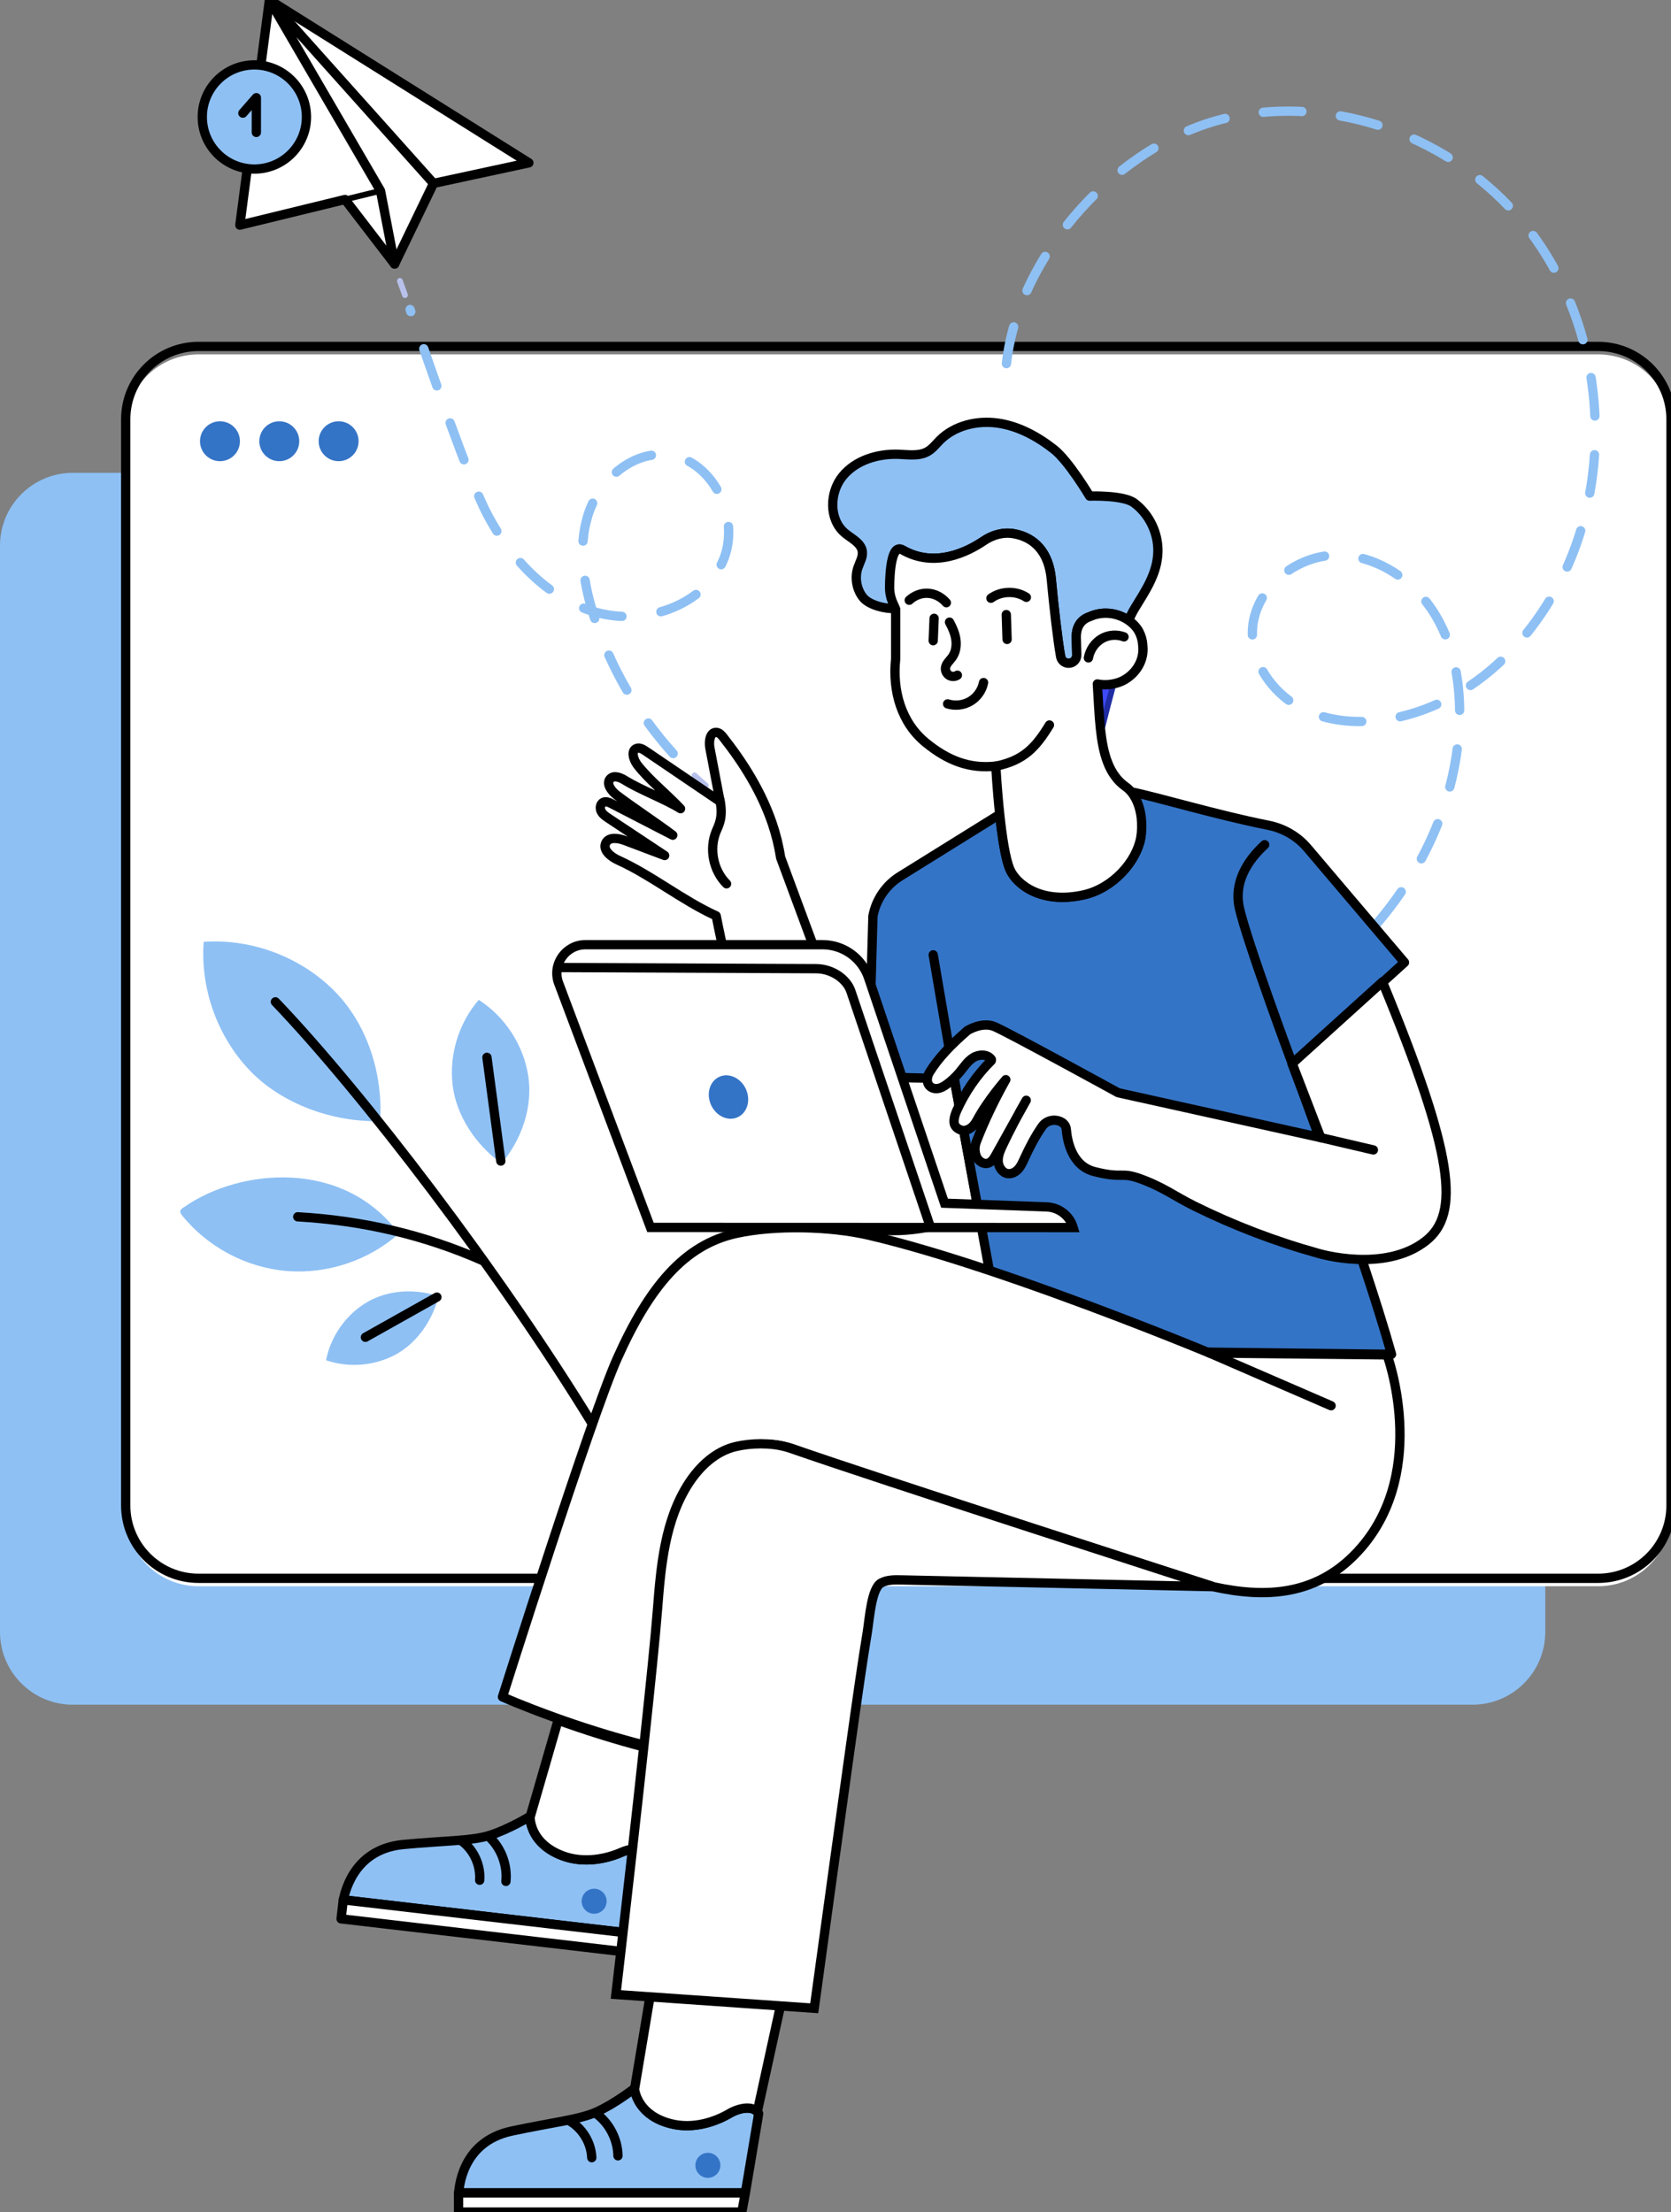 <?xml version="1.0" encoding="UTF-8"?>
<svg width="215.783px" height="285.705px" viewBox="0 0 215.783 285.705" version="1.1" xmlns="http://www.w3.org/2000/svg" xmlns:xlink="http://www.w3.org/1999/xlink">
    <rect x="0" y="0" width="215.783" height="285.705" fill="#808080" stroke="none"/>
    <title>B62AE096-5075-4C3C-8A24-769681A55F01</title>
    <g id="Dashboard" stroke="none" stroke-width="1" fill="none" fill-rule="evenodd">
        <g id="2-Success" transform="translate(-603.163, -138)">
            <g id="Group-163" transform="translate(603.163, 138)">
                <path d="M190.143,220.176 L9.405,220.176 C4.211,220.176 0,215.965 0,210.771 L0,70.475 C0,65.28 4.211,61.069 9.405,61.069 L190.143,61.069 C195.338,61.069 199.548,65.28 199.548,70.475 L199.548,210.771 C199.548,215.965 195.338,220.176 190.143,220.176" id="Fill-1" fill="#8EC0F4"></path>
                <path d="M206.378,204.876 L25.64,204.876 C20.446,204.876 16.235,200.665 16.235,195.472 L16.235,55.175 C16.235,49.981 20.446,45.77 25.64,45.77 L206.378,45.77 C211.572,45.77 215.783,49.981 215.783,55.175 L215.783,195.472 C215.783,200.665 211.572,204.876 206.378,204.876" id="Fill-3" fill="#FFFFFF"></path>
                <path d="M206.378,203.851 L25.64,203.851 C20.446,203.851 16.235,199.64 16.235,194.447 L16.235,54.15 C16.235,48.956 20.446,44.745 25.64,44.745 L206.378,44.745 C211.572,44.745 215.783,48.956 215.783,54.15 L215.783,194.447 C215.783,199.64 211.572,203.851 206.378,203.851 Z" id="Stroke-5" stroke="#000000" stroke-width="1.2"></path>
                <path d="M28.405,54.411 C29.829,54.411 30.983,55.565 30.983,56.988 C30.983,58.411 29.829,59.565 28.405,59.565 C26.981,59.565 25.827,58.411 25.827,56.988 C25.827,55.565 26.981,54.411 28.405,54.411" id="Fill-7" fill="#3474C6"></path>
                <path d="M36.067,54.411 C37.49,54.411 38.644,55.565 38.644,56.988 C38.644,58.411 37.49,59.565 36.067,59.565 C34.643,59.565 33.489,58.411 33.489,56.988 C33.489,55.565 34.643,54.411 36.067,54.411" id="Fill-9" fill="#3474C6"></path>
                <path d="M41.906,55.166 C42.912,54.159 44.544,54.159 45.551,55.166 C46.557,56.172 46.557,57.804 45.551,58.811 C44.544,59.817 42.912,59.817 41.906,58.811 C40.899,57.804 40.899,56.172 41.906,55.166" id="Fill-11" fill="#3474C6"></path>
                <path d="M177.911,119.156 C183.769,112.245 187.673,103.84 188.38,94.802 C188.793,89.535 188.094,84.029 185.384,79.492 C182.675,74.957 177.706,71.571 172.424,71.7 C167.141,71.83 161.993,76.085 161.732,81.363 C161.53,85.457 164.198,89.358 167.792,91.332 C171.385,93.305 175.729,93.556 179.757,92.795 C191.38,90.598 200.314,80.433 203.931,69.17 C208.294,55.586 205.726,39.807 196.7,28.758 C187.675,17.709 172.287,12.025 158.39,15.254 C144.493,18.482 131.528,32.781 129.964,46.962" id="Stroke-13" stroke="#8EC0F4" stroke-width="1.2" stroke-linecap="round" stroke-linejoin="round" stroke-dasharray="5"></path>
                <path d="M68.218,138.981 C67.612,134.994 65.219,131.314 61.822,129.141 C59.224,132.146 57.971,136.27 58.457,140.212 C58.943,144.154 61.522,147.976 64.771,150.261 C67.369,147.177 68.825,142.968 68.218,138.981" id="Fill-15" fill="#8EC0F4"></path>
                <line x1="62.881" y1="136.564" x2="64.674" y2="149.962" id="Stroke-17" stroke="#000000" stroke-width="1.2" stroke-linecap="round" stroke-linejoin="round"></line>
                <path d="M47.417,168.175 C44.69,169.772 42.704,172.58 42.107,175.683 C45.047,176.703 48.413,176.42 51.142,174.924 C53.871,173.429 55.907,170.443 56.628,167.416 C53.63,166.418 50.144,166.577 47.417,168.175" id="Fill-19" fill="#8EC0F4"></path>
                <line x1="47.186" y1="172.72" x2="56.421" y2="167.532" id="Stroke-21" stroke="#000000" stroke-width="1.2" stroke-linecap="round" stroke-linejoin="round"></line>
                <path d="M43.063,127.874 C38.701,123.548 32.432,121.218 26.303,121.645 C25.854,127.678 28.066,133.863 32.239,138.244 C36.413,142.625 43.04,144.959 49.089,144.804 C49.466,138.671 47.425,132.201 43.063,127.874" id="Fill-23" fill="#8EC0F4"></path>
                <path d="M76.663,184.187 C64.688,164.554 46.799,141.124 35.563,129.395" id="Stroke-25" stroke="#000000" stroke-width="1.2" stroke-linecap="round" stroke-linejoin="round"></path>
                <path d="M51.51,159.335 C47.597,162.808 42.234,164.593 37.02,164.158 C31.807,163.723 26.814,161.074 23.531,157.001 C23.396,156.833 23.256,156.637 23.282,156.423 C23.315,156.157 23.604,156.03 23.824,155.876 C31.014,150.864 44.384,149.671 51.51,159.335" id="Fill-27" fill="#8EC0F4"></path>
                <path d="M38.449,157.16 C46.856,157.65 54.731,159.464 62.437,162.863" id="Stroke-29" stroke="#000000" stroke-width="1.2" stroke-linecap="round" stroke-linejoin="round"></path>
                <path d="M91.137,101.454 C90.647,101.03 90.166,100.595 89.693,100.151" id="Stroke-31" stroke="#B8C1EA" stroke-width="0.75" stroke-linecap="round" stroke-linejoin="round"></path>
                <path d="M86.927,97.33 C82.346,92.256 78.837,86.212 76.737,79.705 C75.37,75.473 74.6,70.85 75.908,66.599 C77.217,62.348 81.068,58.647 85.516,58.689 C91.884,58.75 95.992,67.026 93.217,72.76 C90.442,78.492 82.919,80.825 76.806,79.037 C70.693,77.25 65.991,72.197 62.997,66.575 C60.477,61.844 55.714,47.851 52.956,39.976" id="Stroke-33" stroke="#8EC0F4" stroke-width="1.2" stroke-linecap="round" stroke-linejoin="round" stroke-dasharray="5.082,5.082"></path>
                <path d="M52.298,38.112 C52.052,37.418 51.831,36.804 51.64,36.285" id="Stroke-35" stroke="#B8C1EA" stroke-width="0.75" stroke-linecap="round" stroke-linejoin="round"></path>
                <polygon id="Fill-37" fill="#FFFFFF" points="34.79 0 68.296 21.031 55.983 23.686 50.956 34.105 44.555 25.765 30.973 29.078"></polygon>
                <polygon id="Stroke-39" stroke="#000000" stroke-width="1.2" stroke-linecap="round" stroke-linejoin="round" points="34.79 0 68.296 21.031 55.983 23.686 50.956 34.105 44.555 25.765 30.973 29.078"></polygon>
                <polyline id="Stroke-41" stroke="#000000" stroke-width="1.2" stroke-linecap="round" stroke-linejoin="round" points="50.956 34.105 49.138 24.648 34.79 7.77614698e-05 55.983 23.686"></polyline>
                <line x1="49.139" y1="24.648" x2="30.973" y2="29.078" id="Stroke-43" stroke="#000000" stroke-width="0.75" stroke-linecap="round" stroke-linejoin="round"></line>
                <path d="M39.57,14.891 C39.69,18.603 36.778,21.711 33.065,21.831 C29.353,21.95 26.246,19.038 26.126,15.326 C26.006,11.614 28.918,8.507 32.631,8.386 C36.343,8.267 39.45,11.179 39.57,14.891" id="Fill-45" fill="#8EC0F4"></path>
                <path d="M39.57,14.891 C39.69,18.603 36.778,21.711 33.065,21.831 C29.353,21.95 26.246,19.038 26.126,15.326 C26.006,11.614 28.918,8.507 32.631,8.386 C36.343,8.267 39.45,11.179 39.57,14.891 Z" id="Stroke-47" stroke="#000000" stroke-width="1.2" stroke-linecap="round" stroke-linejoin="round"></path>
                <polyline id="Stroke-49" stroke="#000000" stroke-width="1.2" stroke-linecap="round" stroke-linejoin="round" points="31.363 14.611 33.105 12.619 33.103 17.103"></polyline>
                <path d="M123.216,139.346 L112.423,138.979 L112.291,141.76 L100.803,110.756 C100.57,109.239 100.198,107.74 99.702,106.291 C98.317,102.257 96.034,98.579 93.397,95.228 C93.17,94.94 92.901,94.631 92.536,94.596 C91.691,94.516 91.509,95.76 91.668,96.594 C92.108,98.905 92.548,101.216 92.988,103.527 C89.779,101.351 86.569,99.174 83.359,96.998 C83.019,96.767 82.61,96.526 82.221,96.659 C81.421,96.932 81.802,98.138 82.317,98.808 C83.785,100.713 86.128,102.578 87.883,104.449 C85.88,103.203 82.714,102.031 80.711,100.785 C80.125,100.421 79.303,100.078 78.818,100.567 C78.205,101.186 78.952,102.178 79.645,102.704 C81.652,104.226 84.873,106.352 86.879,107.874 C84.664,106.724 81.233,104.969 79.017,103.819 C78.669,103.638 78.253,103.456 77.901,103.629 C77.508,103.824 77.431,104.388 77.626,104.781 C77.821,105.174 78.203,105.435 78.568,105.677 C80.989,107.284 83.411,108.89 85.831,110.497 C84.13,109.855 82.428,109.214 80.727,108.572 C79.869,108.248 78.666,108.042 78.241,108.854 C77.762,109.767 78.886,110.668 79.824,111.094 C84.196,113.076 88.112,116.306 92.484,118.287 C92.484,118.287 98.522,149.477 104.538,154.996 C113.228,162.967 126.364,156.407 126.364,156.407 L123.216,139.346 Z" id="Fill-51" fill="#FFFFFF"></path>
                <path d="M123.216,139.346 L112.423,138.979 L112.291,141.76 L100.803,110.756 C100.57,109.239 100.198,107.74 99.702,106.291 C98.317,102.257 96.034,98.579 93.397,95.228 C93.17,94.94 92.901,94.631 92.536,94.596 C91.691,94.516 91.509,95.76 91.668,96.594 C92.108,98.905 92.548,101.216 92.988,103.527 C89.779,101.351 86.569,99.174 83.359,96.998 C83.019,96.767 82.61,96.526 82.221,96.659 C81.421,96.932 81.802,98.138 82.317,98.808 C83.785,100.713 86.128,102.578 87.883,104.449 C85.88,103.203 82.714,102.031 80.711,100.785 C80.125,100.421 79.303,100.078 78.818,100.567 C78.205,101.186 78.952,102.178 79.645,102.704 C81.652,104.226 84.873,106.352 86.879,107.874 C84.664,106.724 81.233,104.969 79.017,103.819 C78.669,103.638 78.253,103.456 77.901,103.629 C77.508,103.824 77.431,104.388 77.626,104.781 C77.821,105.174 78.203,105.435 78.568,105.677 C80.989,107.284 83.411,108.89 85.831,110.497 C84.13,109.855 82.428,109.214 80.727,108.572 C79.869,108.248 78.666,108.042 78.241,108.854 C77.762,109.767 78.886,110.668 79.824,111.094 C84.196,113.076 88.112,116.306 92.484,118.287 C92.484,118.287 98.522,149.477 104.538,154.996 C113.228,162.967 126.364,156.407 126.364,156.407 L123.216,139.346 Z" id="Stroke-53" stroke="#000000" stroke-width="1.2" stroke-linecap="round" stroke-linejoin="round"></path>
                <path d="M92.956,103.288 C93.42,105.553 92.842,106.517 92.483,107.378 C91.545,109.631 92.098,112.426 93.824,114.152" id="Stroke-55" stroke="#000000" stroke-width="1.2" stroke-linecap="round" stroke-linejoin="round"></path>
                <path d="M179.694,174.918 C175.851,161.227 166.87,137.429 166.87,137.429 L181.37,124.306 L168.851,109.553 C167.558,108.028 165.784,106.991 163.823,106.598 C156.862,105.203 149.741,103.024 146.073,102.273 C146.867,103.759 147.59,106.572 147.312,108.193 C146.776,111.248 143.734,114.756 139.888,115.591 C134.354,116.794 131.253,114.17 130.432,112.323 C129.838,110.988 129.4,108.019 129.1,105.217 L129.016,105.233 L116.232,113.185 C114.393,114.329 113.12,116.194 112.725,118.323 L112.141,139.072 L123.216,139.345 L127.802,164.311 C139.742,168.277 151.749,173.107 155.493,174.637 L179.694,174.918 Z" id="Fill-57" fill="#3474C6"></path>
                <path d="M179.694,174.918 C175.851,161.227 166.87,137.429 166.87,137.429 L181.37,124.306 L168.851,109.553 C167.558,108.028 165.784,106.991 163.823,106.598 C156.862,105.203 149.741,103.024 146.073,102.273 C146.867,103.759 147.59,106.572 147.312,108.193 C146.776,111.248 143.734,114.756 139.888,115.591 C134.354,116.794 131.253,114.17 130.432,112.323 C129.838,110.988 129.4,108.019 129.1,105.217 L129.016,105.233 L116.232,113.185 C114.393,114.329 113.12,116.194 112.725,118.323 L112.141,139.072 L123.216,139.345 L127.802,164.311 C139.742,168.277 151.749,173.107 155.493,174.637 L179.694,174.918 Z" id="Stroke-59" stroke="#000000" stroke-width="1.2" stroke-linecap="round" stroke-linejoin="round"></path>
                <line x1="120.51" y1="123.324" x2="123.447" y2="140.536" id="Stroke-61" stroke="#000000" stroke-width="1.2" stroke-linecap="round" stroke-linejoin="round"></line>
                <path d="M163.314,109.102 C160.989,111.226 159.336,114.045 160.038,117.239 C160.979,121.526 166.899,137.44 166.899,137.44" id="Stroke-63" stroke="#000000" stroke-width="1.2" stroke-linecap="round" stroke-linejoin="round"></path>
                <g id="Group-68" transform="translate(119.745, 126.814)">
                    <path d="M27.5,25.426 C24.891,24.498 25.329,25.456 21.577,24.505 C18.636,23.76 18.063,20.457 17.953,19.064 C17.921,18.662 17.685,18.307 17.332,18.114 L17.332,18.114 C16.474,17.643 15.383,17.875 14.824,18.678 C13.929,19.965 13.221,21.325 12.542,22.802 C12.327,23.27 12.121,23.754 11.785,24.145 C11.449,24.535 10.951,24.827 10.438,24.774 C9.713,24.699 9.206,23.952 9.156,23.225 C9.106,22.498 9.404,21.796 9.715,21.136 C10.571,19.323 11.723,17.113 12.778,15.294 C11.463,17.659 10.149,20.024 8.835,22.389 C8.604,22.804 8.337,23.251 7.889,23.409 C7.277,23.625 6.587,23.161 6.343,22.559 C6.099,21.958 6.103,21.248 6.336,20.642 C7.373,17.939 8.732,15.139 10.139,12.632 C10.05,12.753 7.828,15.243 6.414,17.887 C5.881,18.886 5.299,19.097 4.896,19.18 C4.365,19.289 3.654,18.901 3.501,18.382 C3.35,17.863 3.582,17.122 3.804,16.628 C4.855,14.282 6.375,12.044 8.265,10.178 L8.281,10.031 C7.795,9.313 6.678,9.327 5.942,9.785 C5.204,10.242 4.725,11.006 4.172,11.673 C3.702,12.239 3.165,12.748 2.575,13.187 C2.165,13.492 1.707,13.77 1.193,13.793 C0.629,13.818 0.116,13.462 0.021,12.905 C-0.052,12.478 0.073,12.022 0.305,11.65 C1.42,9.852 2.975,8.209 5.179,6.29 C5.179,6.29 7.024,5.12 8.624,5.759 C10.222,6.398 24.644,14.318 24.644,14.318 L50.808,20.119 L47.125,10.547 L58.778,0 C68.047,22.433 68.81,29.96 64.387,33.451 C59.039,37.672 50.459,35.057 50.459,35.057 C44.93,33.521 39.546,31.462 34.405,28.912 C31.933,27.687 30.323,26.394 27.17,25.314" id="Fill-65" fill="#FFFFFF"></path>
                    <path d="M27.5,25.426 C24.891,24.498 25.329,25.456 21.577,24.505 C18.636,23.76 18.063,20.457 17.953,19.064 C17.921,18.662 17.685,18.307 17.332,18.114 L17.332,18.114 C16.474,17.643 15.383,17.875 14.824,18.678 C13.929,19.965 13.221,21.325 12.542,22.802 C12.327,23.27 12.121,23.754 11.785,24.145 C11.449,24.535 10.951,24.827 10.438,24.774 C9.713,24.699 9.206,23.952 9.156,23.225 C9.106,22.498 9.404,21.796 9.715,21.136 C10.571,19.323 11.723,17.113 12.778,15.294 C11.463,17.659 10.149,20.024 8.835,22.389 C8.604,22.804 8.337,23.251 7.889,23.409 C7.277,23.625 6.587,23.161 6.343,22.559 C6.099,21.958 6.103,21.248 6.336,20.642 C7.373,17.939 8.732,15.139 10.139,12.632 C10.05,12.753 7.828,15.243 6.414,17.887 C5.881,18.886 5.299,19.097 4.896,19.18 C4.365,19.289 3.654,18.901 3.501,18.382 C3.35,17.863 3.582,17.122 3.804,16.628 C4.855,14.282 6.375,12.044 8.265,10.178 L8.281,10.031 C7.795,9.313 6.678,9.327 5.942,9.785 C5.204,10.242 4.725,11.006 4.172,11.673 C3.702,12.239 3.165,12.748 2.575,13.187 C2.165,13.492 1.707,13.77 1.193,13.793 C0.629,13.818 0.116,13.462 0.021,12.905 C-0.052,12.478 0.073,12.022 0.305,11.65 C1.42,9.852 2.975,8.209 5.179,6.29 C5.179,6.29 7.024,5.12 8.624,5.759 C10.222,6.398 24.644,14.318 24.644,14.318 L50.808,20.119 L47.125,10.547 L58.778,0 C68.047,22.433 68.81,29.96 64.387,33.451 C59.039,37.672 50.459,35.057 50.459,35.057 C44.93,33.521 39.546,31.462 34.405,28.912 C31.933,27.687 30.323,26.394 27.17,25.314" id="Stroke-67" stroke="#000000" stroke-width="1.2" stroke-linecap="round" stroke-linejoin="round"></path>
                </g>
                <path d="M170.553,146.934 C170.616,146.947 177.35,148.524 177.35,148.524" id="Stroke-69" stroke="#000000" stroke-width="1.2" stroke-linecap="round" stroke-linejoin="round"></path>
                <path d="M94.203,272.972 C92.438,274.007 89.582,275.032 86.656,274.3 C82.589,273.28 82.014,270.391 81.94,269.835 C81.932,269.775 81.928,269.734 81.928,269.734 C81.928,269.734 79.382,271.73 77.006,272.788 C74.772,273.784 71.305,274.123 66.071,275.245 C59.432,276.665 59.305,282.934 59.216,283.237 L96.25,283.237 L97.867,273.615 L97.962,272.972 C97.916,272.888 97.85,272.826 97.79,272.758 C97.075,271.947 95.422,272.258 94.203,272.972" id="Fill-71" fill="#8EC0F4"></path>
                <path d="M94.203,272.972 C92.438,274.007 89.582,275.032 86.656,274.3 C82.589,273.28 82.014,270.391 81.94,269.835 C81.932,269.775 81.928,269.734 81.928,269.734 C81.928,269.734 79.382,271.73 77.006,272.788 C74.772,273.784 71.305,274.123 66.071,275.245 C59.432,276.665 59.305,282.934 59.216,283.237 L96.25,283.237 L97.867,273.615 L97.962,272.972 C97.916,272.888 97.85,272.826 97.79,272.758 C97.075,271.947 95.422,272.258 94.203,272.972 Z" id="Stroke-73" stroke="#000000" stroke-width="1.2" stroke-linecap="round" stroke-linejoin="round"></path>
                <polygon id="Fill-75" fill="#FFFFFF" points="59.216 285.705 95.796 285.705 96.25 283.237 59.216 283.237"></polygon>
                <polygon id="Stroke-77" stroke="#000000" stroke-width="1.2" stroke-linecap="round" stroke-linejoin="round" points="59.216 285.705 95.796 285.705 96.25 283.237 59.216 283.237"></polygon>
                <path d="M73.558,273.935 C75.222,274.903 76.337,276.755 76.418,278.681" id="Stroke-79" stroke="#000000" stroke-width="1.2" stroke-linecap="round" stroke-linejoin="round"></path>
                <path d="M76.972,272.972 C78.686,274.227 79.766,276.312 79.801,278.44" id="Stroke-81" stroke="#000000" stroke-width="1.2" stroke-linecap="round" stroke-linejoin="round"></path>
                <path d="M93.026,279.669 C93.026,280.562 92.304,281.285 91.413,281.285 C90.523,281.285 89.8,280.562 89.8,279.669 C89.8,278.776 90.523,278.053 91.413,278.053 C92.304,278.053 93.026,278.776 93.026,279.669" id="Fill-83" fill="#3474C6"></path>
                <path d="M81.94,269.835 C82.014,270.391 82.589,273.281 86.656,274.299 C89.582,275.033 92.438,274.006 94.203,272.972 C95.422,272.258 97.074,271.947 97.79,272.757 L100.812,258.947 L83.955,257.774 L81.94,269.835 Z" id="Fill-85" fill="#FFFFFF"></path>
                <path d="M81.94,269.835 C82.014,270.391 82.589,273.281 86.656,274.299 C89.582,275.033 92.438,274.006 94.203,272.972 C95.422,272.258 97.074,271.947 97.79,272.757 L100.812,258.947 L83.955,257.774 L81.94,269.835 Z" id="Stroke-87" stroke="#000000" stroke-width="1.2"></path>
                <path d="M80.27,239.231 C78.396,240.054 75.441,240.743 72.619,239.677 C68.697,238.194 68.461,235.258 68.452,234.697 C68.451,234.636 68.451,234.595 68.451,234.595 C68.451,234.595 65.692,236.282 63.209,237.059 C60.875,237.79 57.392,237.726 52.063,238.234 C45.305,238.878 44.453,245.089 44.33,245.381 L81.116,249.664 L83.835,240.293 L84.004,239.666 C83.968,239.576 83.909,239.507 83.857,239.433 C83.24,238.545 81.563,238.663 80.27,239.231" id="Fill-89" fill="#8EC0F4"></path>
                <path d="M80.27,239.231 C78.396,240.054 75.441,240.743 72.619,239.677 C68.697,238.194 68.461,235.258 68.452,234.697 C68.451,234.636 68.451,234.595 68.451,234.595 C68.451,234.595 65.692,236.282 63.209,237.059 C60.875,237.79 57.392,237.726 52.063,238.234 C45.305,238.878 44.453,245.089 44.33,245.381 L81.116,249.664 L83.835,240.293 L84.004,239.666 C83.968,239.576 83.909,239.507 83.857,239.433 C83.24,238.545 81.563,238.663 80.27,239.231 Z" id="Stroke-91" stroke="#000000" stroke-width="1.2" stroke-linecap="round" stroke-linejoin="round"></path>
                <polygon id="Fill-93" fill="#FFFFFF" points="44.044 247.832 80.38 252.063 81.115 249.663 44.33 245.38"></polygon>
                <polygon id="Stroke-95" stroke="#000000" stroke-width="1.2" stroke-linecap="round" stroke-linejoin="round" points="44.044 247.832 80.38 252.063 81.115 249.663 44.33 245.38"></polygon>
                <path d="M59.652,237.799 C61.192,238.954 62.086,240.922 61.943,242.845" id="Stroke-97" stroke="#000000" stroke-width="1.2" stroke-linecap="round" stroke-linejoin="round"></path>
                <path d="M63.154,237.238 C64.712,238.683 65.542,240.879 65.332,242.996" id="Stroke-99" stroke="#000000" stroke-width="1.2" stroke-linecap="round" stroke-linejoin="round"></path>
                <path d="M78.326,245.747 C78.222,246.633 77.421,247.268 76.537,247.165 C75.652,247.062 75.019,246.26 75.122,245.373 C75.225,244.487 76.026,243.852 76.91,243.955 C77.795,244.058 78.429,244.86 78.326,245.747" id="Fill-101" fill="#3474C6"></path>
                <path d="M83.897,225.826 C79.381,224.678 75.266,223.332 72.071,222.179 L68.452,234.696 C68.46,235.258 68.698,238.194 72.619,239.677 C75.441,240.743 78.397,240.054 80.269,239.231 C80.967,238.924 81.772,238.757 82.467,238.799 C82.94,234.572 83.436,230.086 83.897,225.826" id="Fill-103" fill="#FFFFFF"></path>
                <path d="M83.897,225.826 C79.381,224.678 75.266,223.332 72.071,222.179 L68.452,234.696 C68.46,235.258 68.698,238.194 72.619,239.677 C75.441,240.743 78.397,240.054 80.269,239.231 C80.967,238.924 81.772,238.757 82.467,238.799 C82.94,234.572 83.436,230.086 83.897,225.826 Z" id="Stroke-105" stroke="#000000" stroke-width="1.2"></path>
                <path d="M156.183,174.752 C156.183,174.752 155.762,174.576 154.994,174.262 C151.251,172.732 139.244,167.902 127.303,163.936 C122.023,162.183 116.756,160.597 112.224,159.542 C107.206,158.375 100.083,158.2 95.052,159.308 C88.383,160.778 83.841,166.188 79.69,175.486 C76.282,183.116 64.885,219.169 64.885,219.169 C64.885,219.169 67.476,220.325 71.572,221.803 C74.768,222.957 78.883,224.303 83.398,225.45 C84.195,218.075 84.883,211.38 85.151,207.901 C85.584,202.279 86.102,196.395 89.156,191.655 C90.586,189.438 92.658,187.492 95.225,186.884 C97.204,186.416 99.751,186.359 101.762,186.931 L101.764,186.925 C101.764,186.925 101.801,186.938 101.873,186.963 C101.992,186.999 102.115,187.028 102.23,187.068 C113.189,190.909 155.976,204.697 156.812,204.967 C163.111,206.33 170.209,206.38 175.83,199.828 C184.528,189.692 179.12,174.993 179.12,174.993 L156.183,174.752 Z" id="Fill-107" fill="#FFFFFF"></path>
                <path d="M156.183,174.752 C156.183,174.752 155.762,174.576 154.994,174.262 C151.251,172.732 139.244,167.902 127.303,163.936 C122.023,162.183 116.756,160.597 112.224,159.542 C107.206,158.375 100.083,158.2 95.052,159.308 C88.383,160.778 83.841,166.188 79.69,175.486 C76.282,183.116 64.885,219.169 64.885,219.169 C64.885,219.169 67.476,220.325 71.572,221.803 C74.768,222.957 78.883,224.303 83.398,225.45 C84.195,218.075 84.883,211.38 85.151,207.901 C85.584,202.279 86.102,196.395 89.156,191.655 C90.586,189.438 92.658,187.492 95.225,186.884 C97.204,186.416 99.751,186.359 101.762,186.931 L101.764,186.925 C101.764,186.925 101.801,186.938 101.873,186.963 C101.992,186.999 102.115,187.028 102.23,187.068 C113.189,190.909 155.976,204.697 156.812,204.967 C163.111,206.33 170.209,206.38 175.83,199.828 C184.528,189.692 179.12,174.993 179.12,174.993 L156.183,174.752 Z" id="Stroke-109" stroke="#000000" stroke-width="1.2" stroke-linecap="round" stroke-linejoin="round"></path>
                <path d="M156.567,204.923 C155.731,204.654 112.945,190.866 101.986,187.025 C101.871,186.985 101.747,186.956 101.628,186.921 C101.591,186.909 101.555,186.898 101.517,186.888 C99.507,186.317 96.959,186.373 94.98,186.841 C92.413,187.449 90.341,189.395 88.912,191.612 C85.857,196.352 85.339,202.236 84.906,207.858 C84.638,211.337 83.95,218.032 83.154,225.408 C82.694,229.668 82.197,234.153 81.723,238.381 C80.558,248.778 79.533,257.604 79.533,257.604 L83.212,257.859 L100.069,259.032 L105.144,259.384 C105.144,259.384 109.76,225.674 111.045,216.957 C111.618,213.068 111.389,214.687 111.999,210.803 C112.289,208.956 112.536,205.126 113.798,204.446 C114.575,204.028 115.503,204.037 116.385,204.057 C124.955,204.254 148.017,204.733 156.587,204.93 C156.587,204.93 156.576,204.926 156.567,204.923" id="Fill-111" fill="#FFFFFF"></path>
                <path d="M156.567,204.923 C155.731,204.654 112.945,190.866 101.986,187.025 C101.871,186.985 101.747,186.956 101.628,186.921 C101.591,186.909 101.555,186.898 101.517,186.888 C99.507,186.317 96.959,186.373 94.98,186.841 C92.413,187.449 90.341,189.395 88.912,191.612 C85.857,196.352 85.339,202.236 84.906,207.858 C84.638,211.337 83.95,218.032 83.154,225.408 C82.694,229.668 82.197,234.153 81.723,238.381 C80.558,248.778 79.533,257.604 79.533,257.604 L83.212,257.859 L100.069,259.032 L105.144,259.384 C105.144,259.384 109.76,225.674 111.045,216.957 C111.618,213.068 111.389,214.687 111.999,210.803 C112.289,208.956 112.536,205.126 113.798,204.446 C114.575,204.028 115.503,204.037 116.385,204.057 C124.955,204.254 148.017,204.733 156.587,204.93 C156.587,204.93 156.576,204.926 156.567,204.923 Z" id="Stroke-113" stroke="#000000" stroke-width="1.2"></path>
                <line x1="156.183" y1="174.752" x2="171.89" y2="181.561" id="Stroke-115" stroke="#000000" stroke-width="1.2" stroke-linecap="round" stroke-linejoin="round"></line>
                <path d="M116.542,71.025 C120.688,73.407 124.921,71.29 127.019,69.869 C128.175,69.086 129.579,68.69 130.952,68.94 C133.662,69.435 135.448,71.395 135.756,74.783 C136.071,78.25 136.61,82.887 136.967,84.81 C137.058,85.299 137.478,85.656 137.974,85.667 C138.572,85.68 139.059,85.19 139.044,84.592 L138.991,82.587 C138.975,82.355 138.981,82.147 138.996,81.949 C139,81.898 139.005,81.85 139.011,81.801 C139.032,81.621 139.062,81.45 139.106,81.298 C139.107,81.292 139.108,81.285 139.11,81.278 C139.157,81.12 139.217,80.98 139.283,80.849 C139.3,80.815 139.317,80.782 139.336,80.75 C139.401,80.636 139.469,80.53 139.544,80.436 C139.55,80.429 139.555,80.42 139.561,80.413 C139.643,80.313 139.73,80.228 139.82,80.149 C139.842,80.13 139.864,80.111 139.887,80.093 C139.971,80.026 140.054,79.965 140.137,79.913 C140.143,79.91 140.149,79.905 140.155,79.901 C140.247,79.845 140.337,79.801 140.424,79.761 C140.443,79.754 140.459,79.746 140.477,79.739 C140.559,79.704 140.636,79.674 140.706,79.652 C140.707,79.652 140.707,79.652 140.707,79.652 L140.707,79.651 C142.55,78.813 144.453,79.235 145.753,80.136 C145.956,79.62 146.209,79.093 146.551,78.533 C147.933,76.271 149.466,74.048 149.526,71.247 C149.577,68.83 148.403,66.417 146.469,64.965 C145.066,63.911 140.71,64.076 140.71,64.076 C140.71,64.076 138.004,59.532 136.095,58.033 C133.971,56.367 131.513,55.025 128.841,54.646 C126.167,54.267 123.259,54.96 121.353,56.872 C120.861,57.366 120.43,57.941 119.83,58.296 C118.741,58.943 117.375,58.73 116.11,58.677 C113.402,58.565 110.512,59.413 108.803,61.516 C107.094,63.62 107.025,67.102 109.101,68.844 C109.961,69.568 111.2,70.109 111.353,71.222 C111.452,71.949 111.022,72.628 110.786,73.322 C110.351,74.603 110.604,76.095 111.438,77.159 C112.241,78.184 114.393,78.669 115.725,78.607 L115.033,76.622 C115.033,76.622 114.631,69.926 116.542,71.025" id="Fill-117" fill="#8EC0F4"></path>
                <path d="M116.542,71.025 C120.688,73.407 124.921,71.29 127.019,69.869 C128.175,69.086 129.579,68.69 130.952,68.94 C133.662,69.435 135.448,71.395 135.756,74.783 C136.071,78.25 136.61,82.887 136.967,84.81 C137.058,85.299 137.478,85.656 137.974,85.667 C138.572,85.68 139.059,85.19 139.044,84.592 L138.991,82.587 C138.975,82.355 138.981,82.147 138.996,81.949 C139,81.898 139.005,81.85 139.011,81.801 C139.032,81.621 139.062,81.45 139.106,81.298 C139.107,81.292 139.108,81.285 139.11,81.278 C139.157,81.12 139.217,80.98 139.283,80.849 C139.3,80.815 139.317,80.782 139.336,80.75 C139.401,80.636 139.469,80.53 139.544,80.436 C139.55,80.429 139.555,80.42 139.561,80.413 C139.643,80.313 139.73,80.228 139.82,80.149 C139.842,80.13 139.864,80.111 139.887,80.093 C139.971,80.026 140.054,79.965 140.137,79.913 C140.143,79.91 140.149,79.905 140.155,79.901 C140.247,79.845 140.337,79.801 140.424,79.761 C140.443,79.754 140.459,79.746 140.477,79.739 C140.559,79.704 140.636,79.674 140.706,79.652 C140.707,79.652 140.707,79.652 140.707,79.652 L140.707,79.651 C142.55,78.813 144.453,79.235 145.753,80.136 C145.956,79.62 146.209,79.093 146.551,78.533 C147.933,76.271 149.466,74.048 149.526,71.247 C149.577,68.83 148.403,66.417 146.469,64.965 C145.066,63.911 140.71,64.076 140.71,64.076 C140.71,64.076 138.004,59.532 136.095,58.033 C133.971,56.367 131.513,55.025 128.841,54.646 C126.167,54.267 123.259,54.96 121.353,56.872 C120.861,57.366 120.43,57.941 119.83,58.296 C118.741,58.943 117.375,58.73 116.11,58.677 C113.402,58.565 110.512,59.413 108.803,61.516 C107.094,63.62 107.025,67.102 109.101,68.844 C109.961,69.568 111.2,70.109 111.353,71.222 C111.452,71.949 111.022,72.628 110.786,73.322 C110.351,74.603 110.604,76.095 111.438,77.159 C112.241,78.184 114.393,78.669 115.725,78.607 L115.033,76.622 C115.033,76.622 114.631,69.926 116.542,71.025 Z" id="Stroke-119" stroke="#000000" stroke-width="1.2" stroke-linecap="round" stroke-linejoin="round"></path>
                <path d="M143.792,88.323 C143.103,88.468 142.394,88.472 141.704,88.335 L141.714,88.476 C141.837,90.464 141.914,92.366 142.099,94.105 L142.268,94.203 C142.787,92.107 143.353,89.956 143.792,88.323" id="Fill-121" fill="#3E4AF8"></path>
                <path d="M143.792,88.323 C143.103,88.468 142.394,88.472 141.704,88.335 L141.714,88.476 C141.837,90.464 141.914,92.366 142.099,94.105 L142.268,94.203 C142.787,92.107 143.353,89.956 143.792,88.323 Z" id="Stroke-123" stroke="#1F2CA3" stroke-width="0.75" stroke-linecap="round" stroke-linejoin="round"></path>
                <path d="M145.366,101.613 C143.184,100.07 142.448,97.379 142.1,94.105 C141.915,92.365 141.837,90.464 141.714,88.476 L141.704,88.336 C142.394,88.473 143.103,88.468 143.792,88.323 C143.955,88.288 144.118,88.253 144.278,88.202 C144.527,88.122 144.761,88.035 144.944,87.945 C146.52,87.169 147.651,85.561 147.598,83.75 C147.593,83.597 147.57,83.44 147.561,83.276 C147.527,82.658 147.349,82.104 147.104,81.619 C146.827,81.073 146.354,80.553 145.753,80.136 C144.453,79.235 142.55,78.813 140.708,79.651 L140.708,79.651 C140.707,79.651 140.707,79.652 140.706,79.652 C140.637,79.674 140.558,79.704 140.477,79.738 C140.459,79.746 140.442,79.753 140.424,79.762 C140.338,79.801 140.247,79.846 140.156,79.902 C140.149,79.905 140.143,79.909 140.138,79.913 C140.054,79.965 139.97,80.026 139.887,80.093 C139.865,80.112 139.842,80.13 139.82,80.15 C139.731,80.228 139.643,80.313 139.561,80.413 C139.555,80.42 139.55,80.429 139.544,80.437 C139.469,80.53 139.4,80.636 139.336,80.75 C139.318,80.783 139.3,80.815 139.283,80.85 C139.217,80.98 139.157,81.119 139.11,81.278 C139.108,81.284 139.107,81.292 139.106,81.298 C139.062,81.451 139.032,81.621 139.011,81.801 C139.005,81.85 139,81.899 138.996,81.949 C138.981,82.147 138.974,82.355 138.991,82.588 L139.044,84.592 C139.059,85.19 138.572,85.679 137.974,85.667 C137.477,85.656 137.058,85.298 136.967,84.811 C136.61,82.887 136.071,78.249 135.756,74.783 C135.446,71.365 133.63,69.401 130.879,68.927 C129.539,68.697 128.171,69.085 127.047,69.849 C124.959,71.271 120.707,73.419 116.542,71.025 C115.12,70.208 114.898,73.867 114.877,75.797 C114.869,76.5 115.007,77.196 115.291,77.84 L115.664,78.687 L115.664,85.063 C115.214,89.262 116.402,93.35 119.549,95.921 C122.365,98.223 125.187,99.333 128.601,98.948 L128.591,98.956 C128.591,98.956 128.753,101.974 129.1,105.217 C129.4,108.019 129.838,110.988 130.431,112.323 C131.253,114.17 134.354,116.793 139.888,115.591 C143.733,114.755 146.775,111.248 147.312,108.192 C147.59,106.572 147.425,104.599 146.632,103.113 C146.313,102.518 145.904,101.993 145.366,101.613" id="Fill-125" fill="#FFFFFF"></path>
                <path d="M145.366,101.613 C143.184,100.07 142.448,97.379 142.1,94.105 C141.915,92.365 141.837,90.464 141.714,88.476 L141.704,88.336 C142.394,88.473 143.103,88.468 143.792,88.323 C143.955,88.288 144.118,88.253 144.278,88.202 C144.527,88.122 144.761,88.035 144.944,87.945 C146.52,87.169 147.651,85.561 147.598,83.75 C147.593,83.597 147.57,83.44 147.561,83.276 C147.527,82.658 147.349,82.104 147.104,81.619 C146.827,81.073 146.354,80.553 145.753,80.136 C144.453,79.235 142.55,78.813 140.708,79.651 L140.708,79.651 C140.707,79.651 140.707,79.652 140.706,79.652 C140.637,79.674 140.558,79.704 140.477,79.738 C140.459,79.746 140.442,79.753 140.424,79.762 C140.338,79.801 140.247,79.846 140.156,79.902 C140.149,79.905 140.143,79.909 140.138,79.913 C140.054,79.965 139.97,80.026 139.887,80.093 C139.865,80.112 139.842,80.13 139.82,80.15 C139.731,80.228 139.643,80.313 139.561,80.413 C139.555,80.42 139.55,80.429 139.544,80.437 C139.469,80.53 139.4,80.636 139.336,80.75 C139.318,80.783 139.3,80.815 139.283,80.85 C139.217,80.98 139.157,81.119 139.11,81.278 C139.108,81.284 139.107,81.292 139.106,81.298 C139.062,81.451 139.032,81.621 139.011,81.801 C139.005,81.85 139,81.899 138.996,81.949 C138.981,82.147 138.974,82.355 138.991,82.588 L139.044,84.592 C139.059,85.19 138.572,85.679 137.974,85.667 C137.477,85.656 137.058,85.298 136.967,84.811 C136.61,82.887 136.071,78.249 135.756,74.783 C135.446,71.365 133.63,69.401 130.879,68.927 C129.539,68.697 128.171,69.085 127.047,69.849 C124.959,71.271 120.707,73.419 116.542,71.025 C115.12,70.208 114.898,73.867 114.877,75.797 C114.869,76.5 115.007,77.196 115.291,77.84 L115.664,78.687 L115.664,85.063 C115.214,89.262 116.402,93.35 119.549,95.921 C122.365,98.223 125.187,99.333 128.601,98.948 L128.591,98.956 C128.591,98.956 128.753,101.974 129.1,105.217 C129.4,108.019 129.838,110.988 130.431,112.323 C131.253,114.17 134.354,116.793 139.888,115.591 C143.733,114.755 146.775,111.248 147.312,108.192 C147.59,106.572 147.425,104.599 146.632,103.113 C146.313,102.518 145.904,101.993 145.366,101.613 Z" id="Stroke-127" stroke="#000000" stroke-width="1.2" stroke-linecap="round" stroke-linejoin="round"></path>
                <g id="Group-132" transform="translate(129.485, 79.376)">
                    <line x1="0.461" y1="0" x2="0.564" y2="3.212" id="Fill-129" fill="#FFFFFF"></line>
                    <line x1="0.461" y1="0" x2="0.564" y2="3.212" id="Stroke-131" stroke="#000000" stroke-width="1.2" stroke-linecap="round" stroke-linejoin="round"></line>
                </g>
                <g id="Group-136" transform="translate(120.054, 79.86)">
                    <path d="M0.572,0 C0.532,0.963 0.492,1.926 0.453,2.89" id="Fill-133" fill="#FFFFFF"></path>
                    <path d="M0.572,0 C0.532,0.963 0.492,1.926 0.453,2.89" id="Stroke-135" stroke="#000000" stroke-width="1.2" stroke-linecap="round" stroke-linejoin="round"></path>
                </g>
                <g id="Group-140" transform="translate(140.551, 82.038)">
                    <path d="M0,2.934 C0.184,1.909 0.821,0.979 1.694,0.464 C2.565,-0.052 3.657,-0.144 4.596,0.219" id="Fill-137" fill="#FFFFFF"></path>
                    <path d="M0,2.934 C0.184,1.909 0.821,0.979 1.694,0.464 C2.565,-0.052 3.657,-0.144 4.596,0.219" id="Stroke-139" stroke="#000000" stroke-width="1.2" stroke-linecap="round" stroke-linejoin="round"></path>
                </g>
                <g id="Group-144" transform="translate(122.37, 88.158)">
                    <path d="M0,2.754 C0.968,3.058 2.064,2.932 2.936,2.414 C3.81,1.896 4.446,0.995 4.642,0" id="Fill-141" fill="#FFFFFF"></path>
                    <path d="M0,2.754 C0.968,3.058 2.064,2.932 2.936,2.414 C3.81,1.896 4.446,0.995 4.642,0" id="Stroke-143" stroke="#000000" stroke-width="1.2" stroke-linecap="round" stroke-linejoin="round"></path>
                </g>
                <path d="M135.52,93.639 C133.775,96.486 132.242,98.226 128.591,98.956" id="Stroke-145" stroke="#000000" stroke-width="1.2" stroke-linecap="round" stroke-linejoin="round"></path>
                <g id="Group-150" transform="translate(122.088, 80.354)">
                    <path d="M0.525,0 C0.907,0.705 1.237,1.45 1.349,2.243 C1.46,3.037 1.334,3.887 0.868,4.54 C0.553,4.981 0.079,5.355 0.008,5.893 C-0.041,6.268 0.145,6.665 0.467,6.866 C0.788,7.068 1.226,7.063 1.543,6.855" id="Fill-147" fill="#FFFFFF"></path>
                    <path d="M0.525,0 C0.907,0.705 1.237,1.45 1.349,2.243 C1.46,3.037 1.334,3.887 0.868,4.54 C0.553,4.981 0.079,5.355 0.008,5.893 C-0.041,6.268 0.145,6.665 0.467,6.866 C0.788,7.068 1.226,7.063 1.543,6.855" id="Stroke-149" stroke="#000000" stroke-width="1.2" stroke-linecap="round" stroke-linejoin="round"></path>
                </g>
                <path d="M117.412,77.528 C118.099,76.897 118.987,76.57 119.859,76.628 C120.733,76.685 121.583,77.126 122.205,77.844" id="Stroke-151" stroke="#000000" stroke-width="1.2" stroke-linecap="round" stroke-linejoin="round"></path>
                <path d="M127.96,77.27 C129.273,76.317 131.176,76.266 132.538,77.149" id="Stroke-153" stroke="#000000" stroke-width="1.2" stroke-linecap="round" stroke-linejoin="round"></path>
                <path d="M72.095,126.861 L83.998,158.53 L138.591,158.548 C138.137,157.013 136.752,155.94 135.152,155.881 L121.97,155.402 L112.177,126.334 C111.331,123.757 108.925,122.015 106.214,122.015 L75.602,122.015 C73.088,122.015 71.309,124.473 72.095,126.861" id="Fill-155" fill="#FFFFFF"></path>
                <path d="M72.095,126.861 L83.998,158.53 L138.591,158.548 C138.137,157.013 136.752,155.94 135.152,155.881 L121.97,155.402 L112.177,126.334 C111.331,123.757 108.925,122.015 106.214,122.015 L75.602,122.015 C73.088,122.015 71.309,124.473 72.095,126.861 Z" id="Stroke-157" stroke="#000000" stroke-width="1.2"></path>
                <path d="M96.325,140.671 C96.978,142.113 96.499,143.739 95.255,144.302 C94.01,144.866 92.472,144.153 91.819,142.71 C91.167,141.268 91.646,139.642 92.89,139.078 C94.135,138.515 95.672,139.228 96.325,140.671" id="Fill-159" fill="#3474C6"></path>
                <path d="M120.079,158.289 L109.878,128.03 C109.352,126.468 107.489,125.123 105.386,125.113 L72.01,124.963" id="Stroke-161" stroke="#000000" stroke-width="1.2" stroke-linecap="round" stroke-linejoin="round"></path>
            </g>
        </g>
    </g>
</svg>